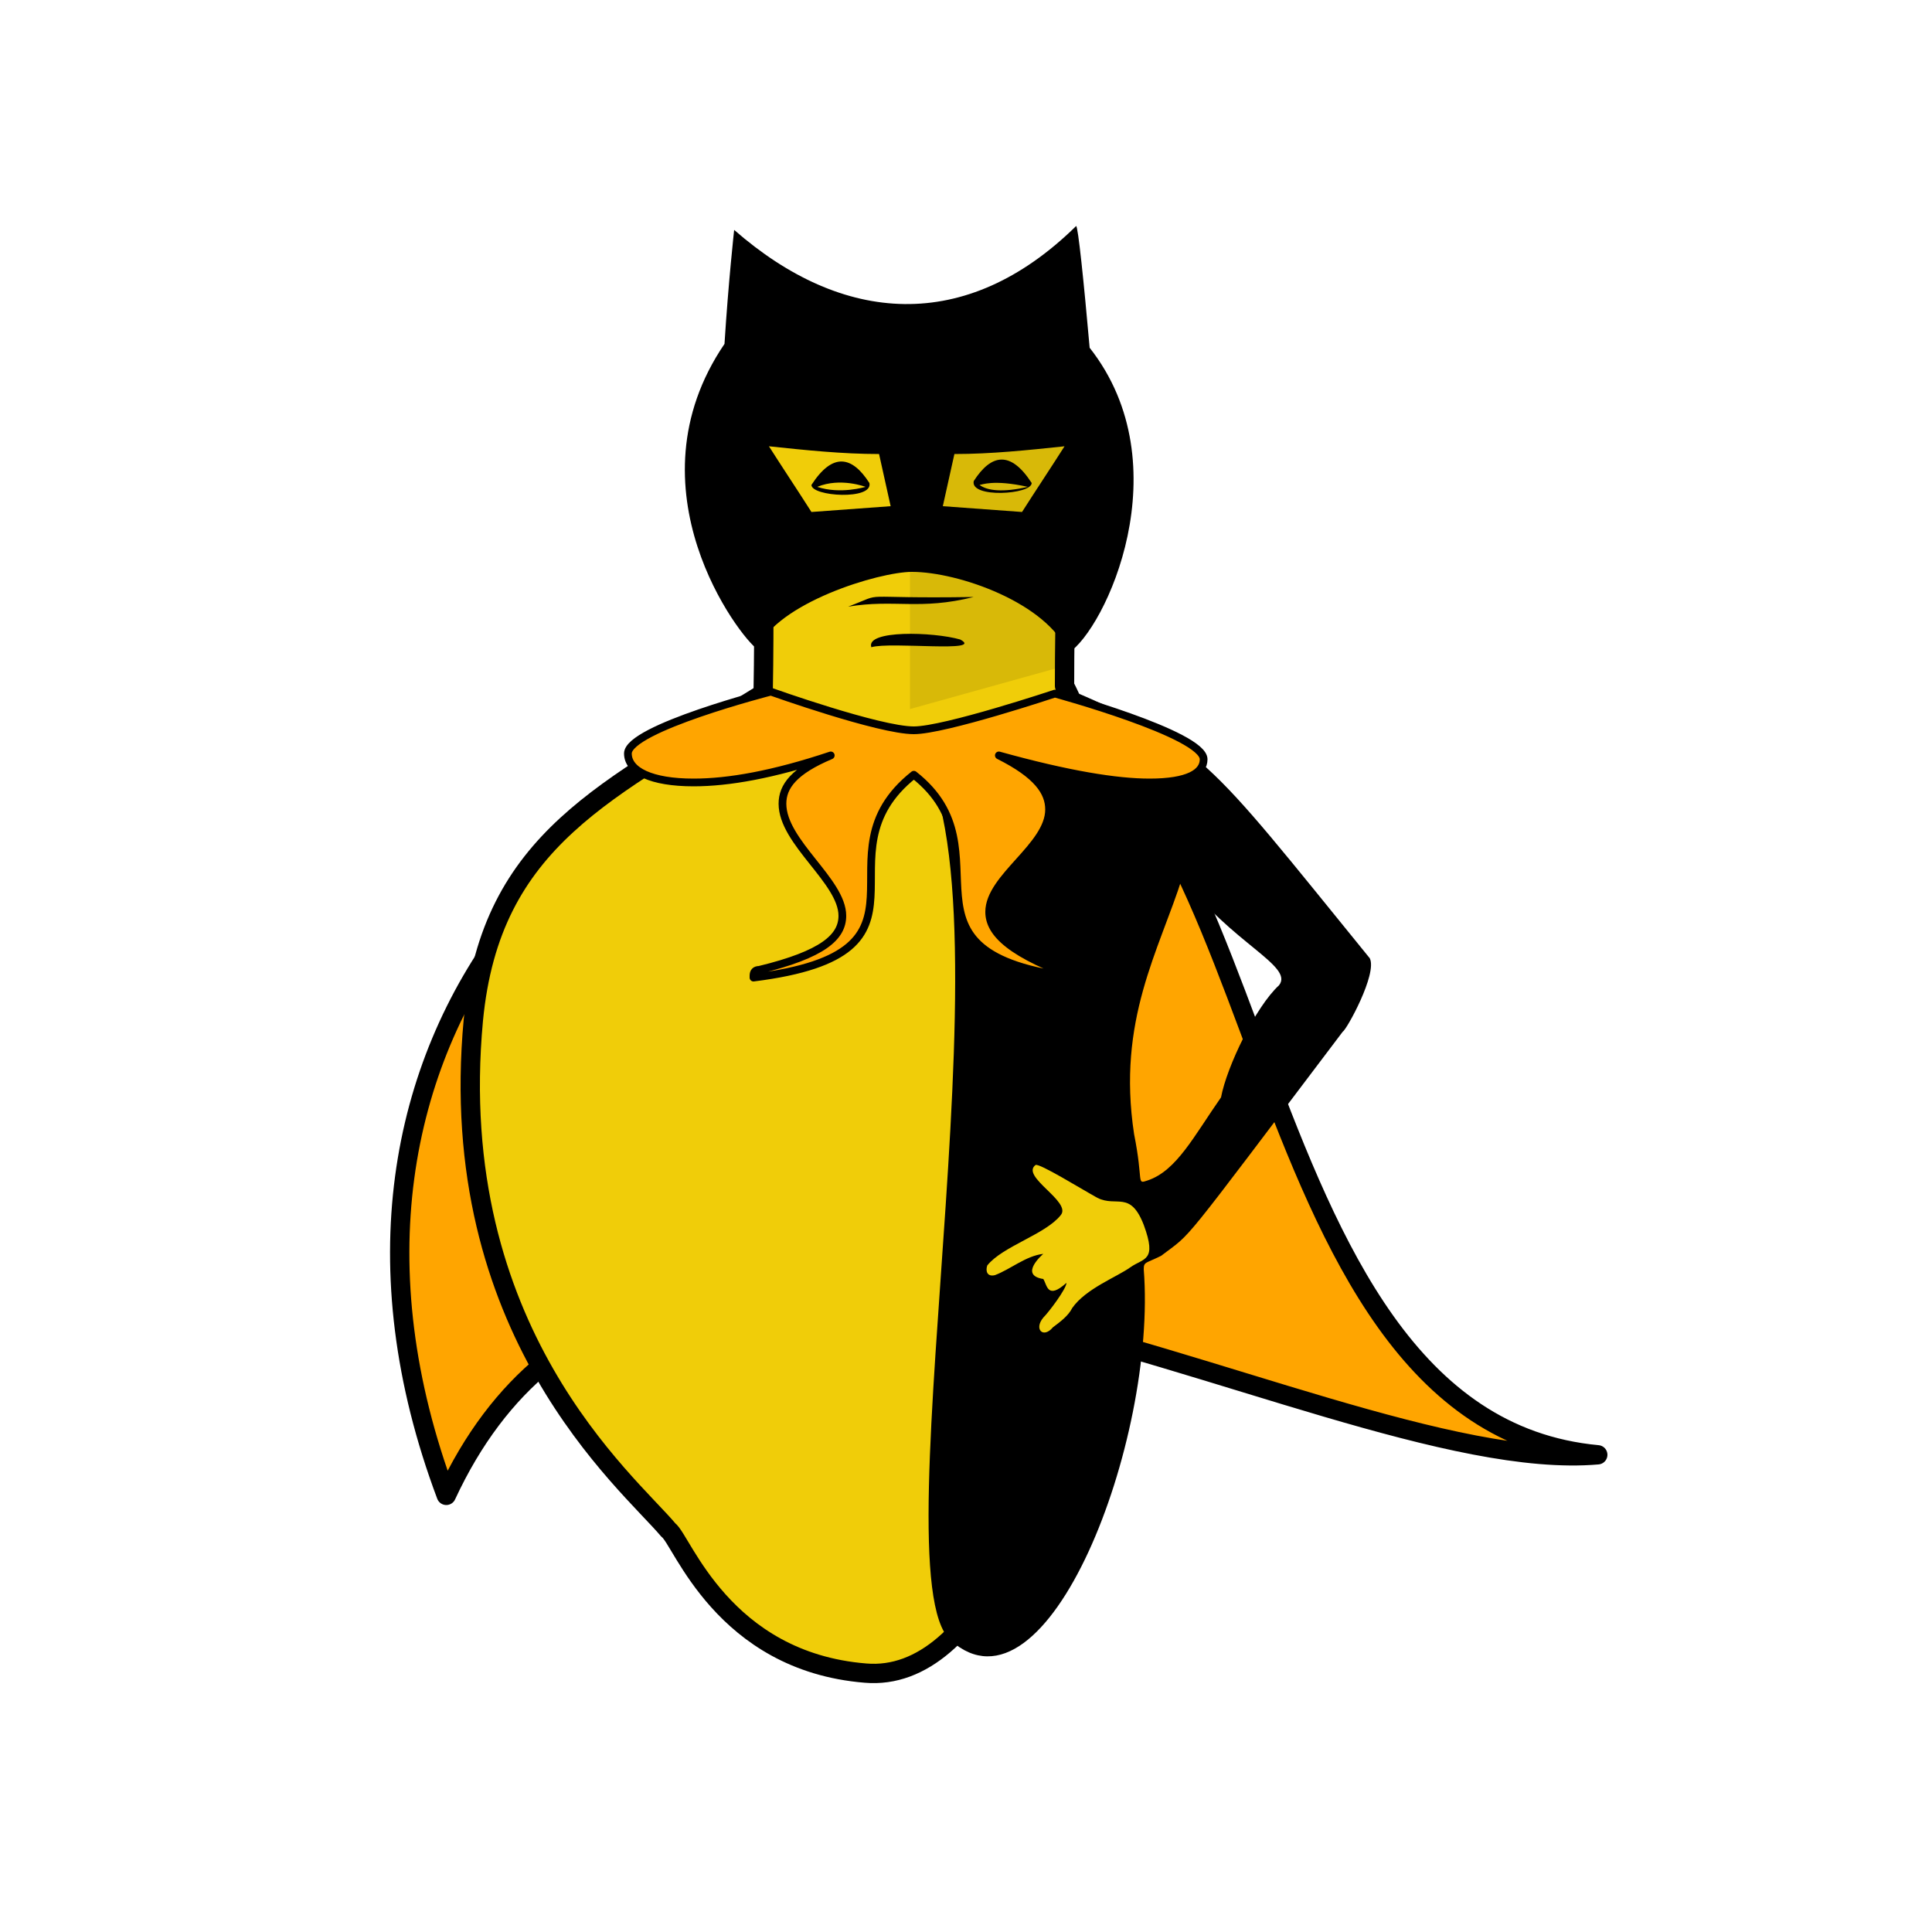 <svg viewBox="0 0 1000 1000" xmlns="http://www.w3.org/2000/svg"><title>Tasty Orange Catmango</title><style type="text/css"> .m {fill: #F0CD09;} .b {stroke: #000000; stroke-width: 10; stroke-linejoin: round;}.b1{stroke: #000000; stroke-width: 4; stroke-linejoin: round;}.sh {fill-opacity: 0.1;} .c{fill:#ffa500;} .bg{fill:White}</style><rect width="1000" height="1000" class="bg"/><path class="cape9 c b" d="M827 753c-194-18-163-392-319-392 -194 0-366 176-277 413C341 537 678 766 827 753z" /><path class="mango m b" d="M551 355c0-163 21-147-78-146 -95 0-75-13-78 150 -80 50-141 75-150 169 -15 161 80 239 101 264 7 5 28 68 102 74C566 876 608 463 551 355z" /><path d="M709 496c-87-107-85-109-160-141 0 0-11 13-80 26 63 58-16 433 23 468 50 45 107-103 100-192 0-4 1-3 9-7 17-13 7-1 94-116C697 533 713 504 709 496zM662 510c-12 11-27 42-30 58 -14 20-23 38-38 43 -6 2-2 1-7-24 -9-59 13-95 25-133C637 488 670 500 662 510z" /><path class="hand9 m" d="M540 649c0 0-13 11 0 13 2 3 2 11 12 2 0 3-9 15-12 18 -5 6 0 11 5 5 4-3 8-6 10-10 7-10 23-16 30-21 7-5 14-3 7-22 -7-18-14-9-24-14 -9-5-30-18-32-17 -8 6 19 19 13 26 -8 10-30 16-38 26 -1 3 0 6 4 5C523 657 531 650 540 649z" /> <g class="mouth"><path d="M504 309c-64 1-44-3-65 5C463 310 476 316 504 309z" /><path d="M497 331c-14-4-49-5-46 4C461 332 510 338 497 331z" /></g><path class="helmet8" d="M564 180c-3-34-6-63-7-63 -57 56-121 51-177 2 0 0-3 27-5 59 -51 75 8 152 17 158 10-24 63-40 80-40 24 0 70 16 81 42C572 326 612 241 564 180z" /><g class="visor5 m"><path d="M461 262c-14 1-27 2-41 3 -7-11-15-23-22-34 19 2 38 4 57 4C457 244 459 253 461 262z" /><path d="M488 262c14 1 27 2 41 3 7-11 15-23 22-34 -19 2-38 4-57 4C492 244 490 253 488 262z" /></g><g class="eyes1"><path d="M504 249c-2 9 30 7 30 1C523 233 513 235 504 249zM507 251c1 0 7-3 25 1C519 255 511 254 507 251z" /><path d="M420 251c0 6 32 8 30-1C441 236 431 234 420 251zM423 252c12-5 25 0 25 0S435 256 423 252z" /></g><polygon class="sh" points="550 345 471 367 471 164 556 215 " /><path class="fastener9 c b1" d="M557 506C455 494 524 441 473 401c-53 42 21 92-83 105 0 0 0-1 0-1 0-2 1-3 3-3 33-8 43-17 43-28 0-18-31-38-31-58 0-9 6-17 25-25-30 10-53 14-71 14-22 0-34-6-34-15 0-13 74-32 74-32s56 20 74 20c16 0 73-19 73-19s77 21 77 34c0 7-8 12-28 12-17 0-42-4-78-14 20 10 26 19 26 28 0 19-31 35-31 53 0 11 11 22 48 35H557z" /></svg>